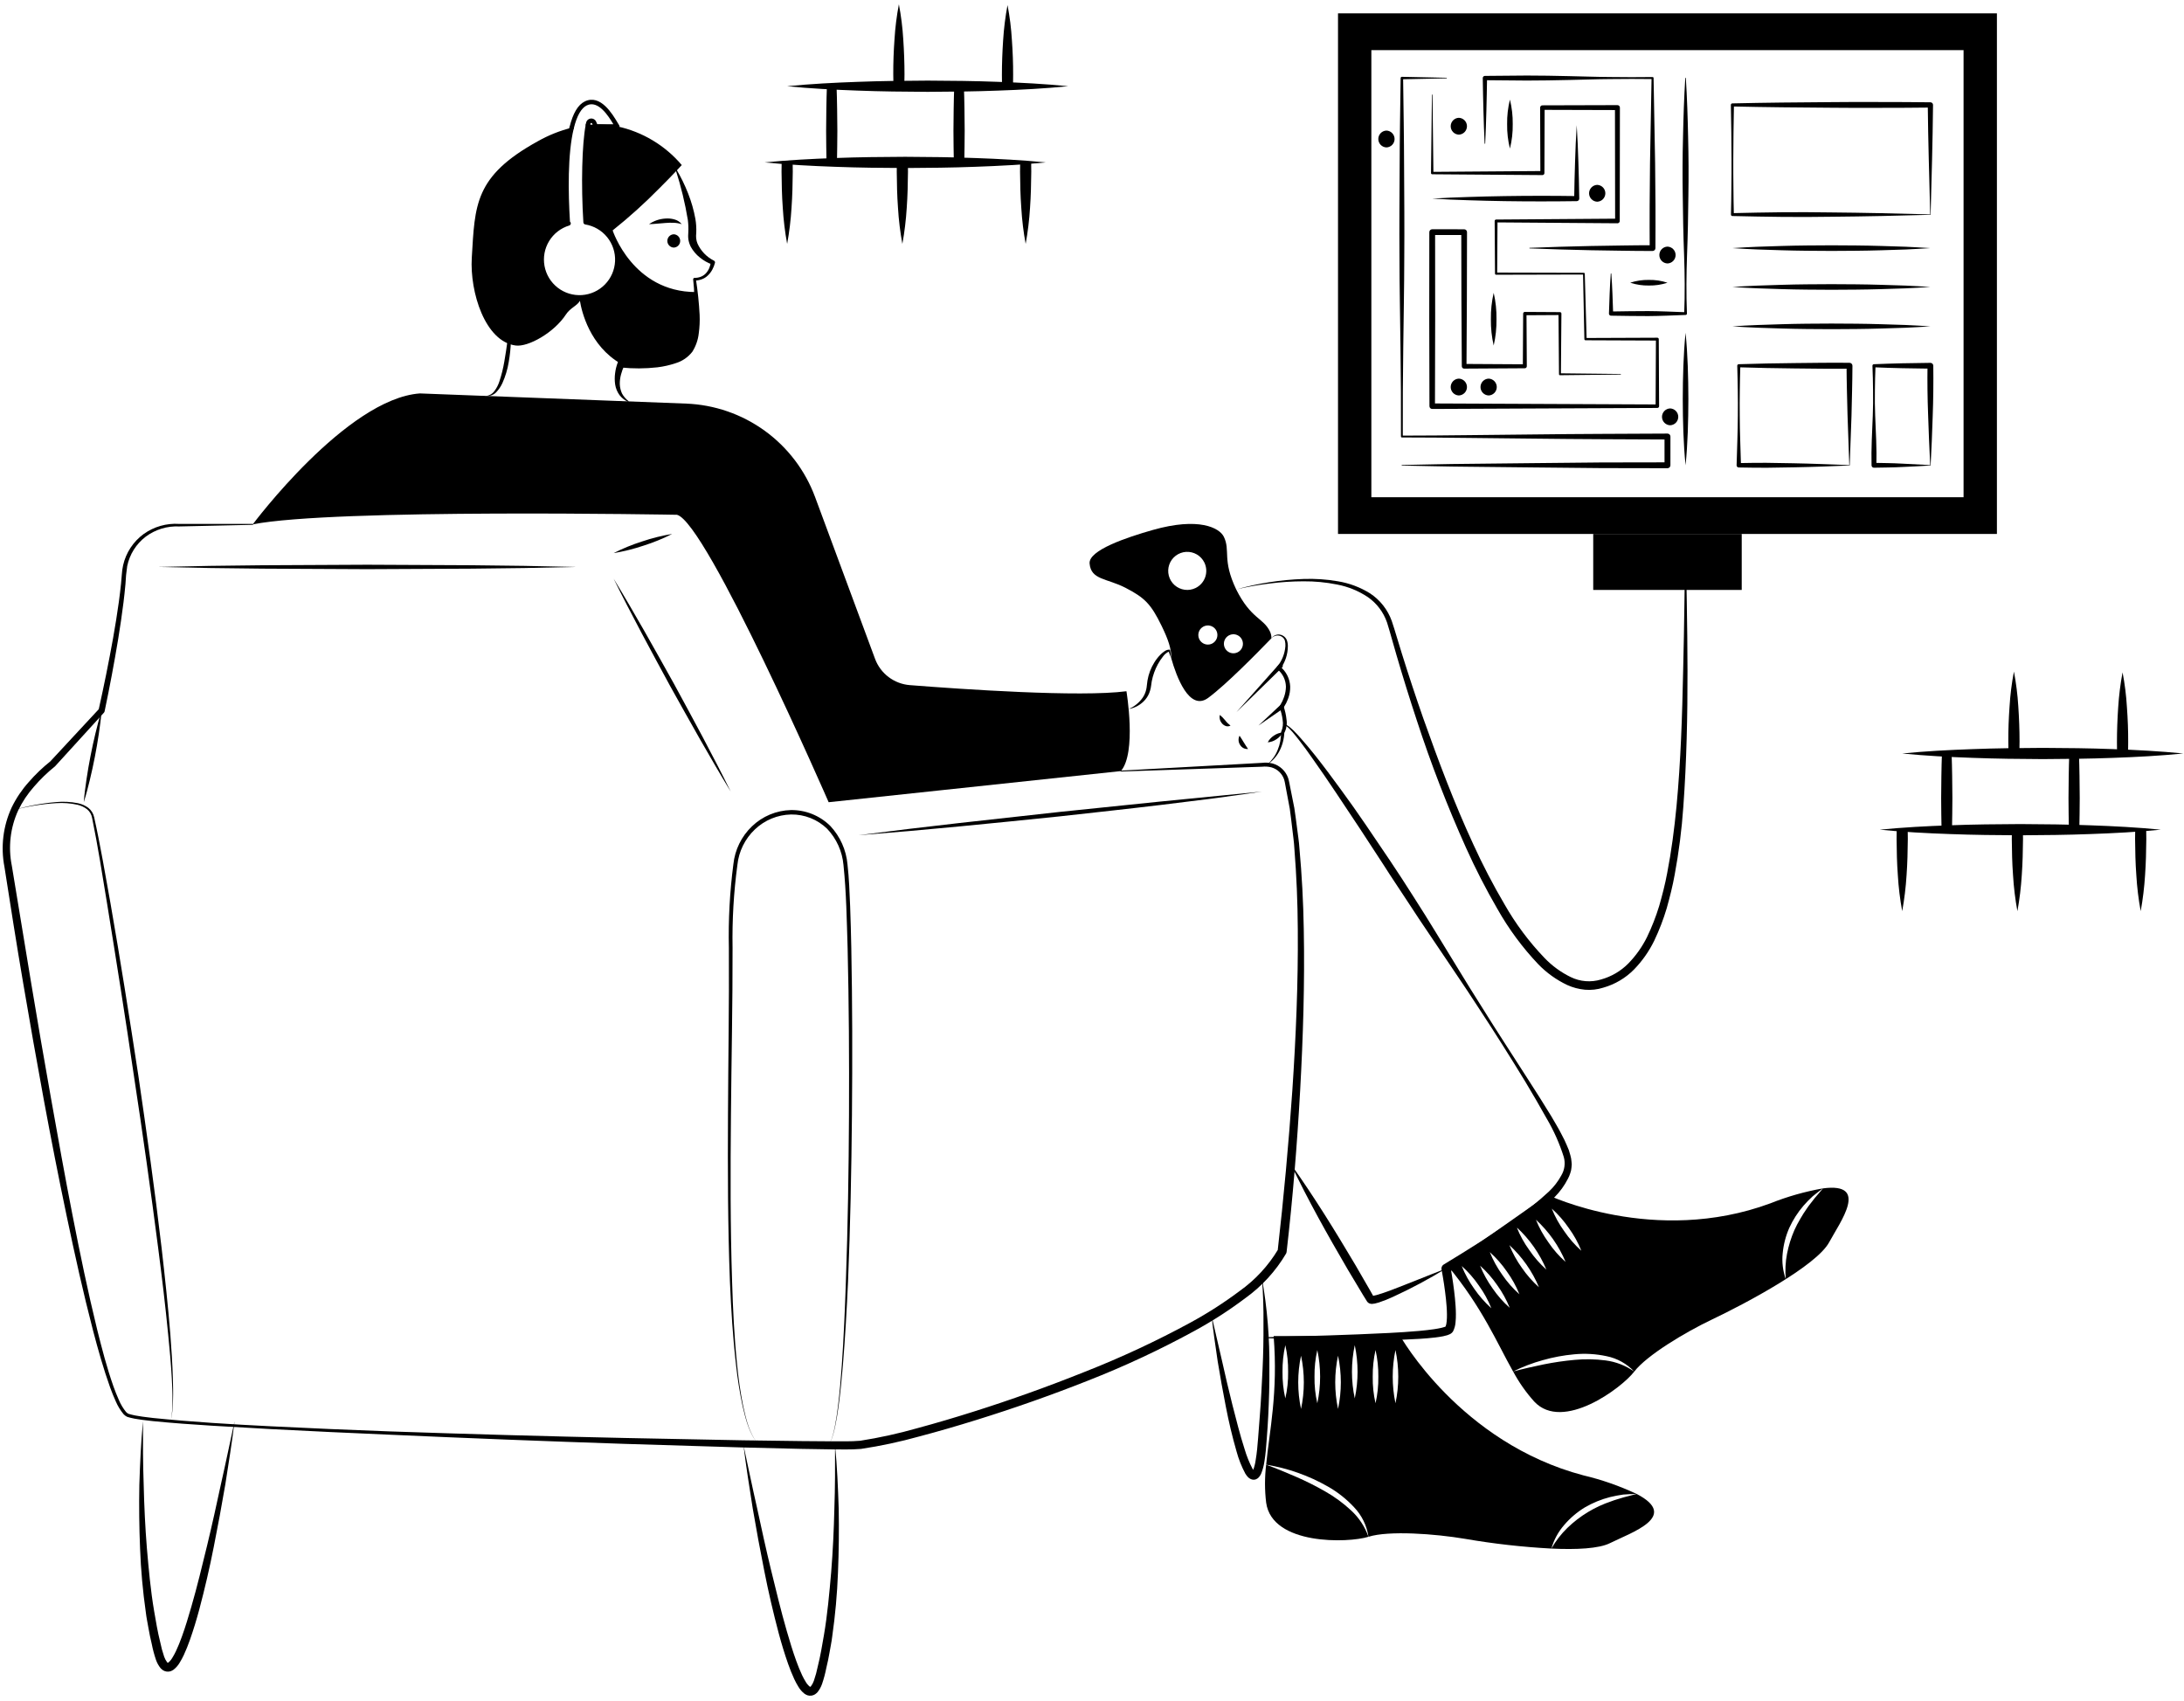 <svg width="389" height="303" viewBox="0 0 389 303" fill="none" xmlns="http://www.w3.org/2000/svg">
<path fill-rule="evenodd" clip-rule="evenodd" d="M226.211 112.496C225.001 109.996 222.831 110.266 220.182 104.976C217.642 99.636 219.191 98.096 217.981 95.596C217.191 93.996 213.512 92.066 205.341 94.386C200.682 95.706 193.872 97.996 194.072 100.356C194.311 103.296 197.111 102.966 200.461 104.686C203.851 106.446 204.981 107.526 206.892 111.456C208.122 113.986 208.631 115.536 208.642 117.326C209.501 120.356 211.801 126.786 215.191 124.296C218.372 121.946 223.762 116.466 226.461 113.676C226.463 113.27 226.378 112.867 226.211 112.496ZM212.952 104.726C212.349 105.02 211.672 105.129 211.008 105.039C210.343 104.948 209.72 104.663 209.217 104.219C208.715 103.774 208.355 103.191 208.184 102.542C208.013 101.894 208.038 101.209 208.256 100.575C208.474 99.94 208.875 99.385 209.409 98.978C209.943 98.572 210.585 98.333 211.254 98.291C211.924 98.25 212.59 98.407 213.17 98.745C213.75 99.082 214.217 99.584 214.512 100.186C214.905 100.995 214.962 101.927 214.669 102.778C214.377 103.629 213.759 104.33 212.952 104.726L212.952 104.726ZM215.892 114.626C215.589 114.775 215.249 114.831 214.915 114.786C214.581 114.741 214.268 114.599 214.015 114.376C213.762 114.153 213.581 113.86 213.495 113.535C213.409 113.209 213.421 112.865 213.531 112.546C213.64 112.228 213.842 111.949 214.11 111.745C214.378 111.541 214.701 111.421 215.037 111.401C215.374 111.38 215.709 111.46 216 111.63C216.29 111.8 216.524 112.053 216.671 112.356C216.865 112.761 216.891 113.226 216.745 113.651C216.6 114.075 216.293 114.425 215.892 114.626H215.892ZM220.421 116.186C220.119 116.331 219.781 116.383 219.45 116.337C219.118 116.29 218.808 116.146 218.558 115.922C218.309 115.699 218.131 115.407 218.047 115.083C217.963 114.759 217.977 114.417 218.087 114.101C218.197 113.785 218.398 113.508 218.665 113.306C218.932 113.104 219.253 112.986 219.587 112.966C219.921 112.946 220.254 113.026 220.543 113.195C220.832 113.364 221.065 113.615 221.211 113.916C221.31 114.117 221.368 114.335 221.381 114.558C221.395 114.781 221.364 115.005 221.291 115.216C221.217 115.427 221.102 115.622 220.953 115.788C220.804 115.955 220.623 116.09 220.421 116.186H220.421Z" fill="black"/>
<path d="M120.505 30.221C121.3 31.569 121.986 32.978 122.556 34.435C123.14 35.907 123.577 37.433 123.859 38.992C123.997 39.801 124.049 40.624 124.013 41.445L123.979 41.997C123.974 42.152 123.981 42.308 124.001 42.463C124.035 42.781 124.114 43.093 124.236 43.389C124.831 44.691 125.848 45.753 127.123 46.403L127.171 46.427C127.238 46.461 127.292 46.517 127.324 46.585C127.356 46.653 127.364 46.729 127.348 46.803C127.242 47.23 127.081 47.643 126.869 48.029C126.664 48.414 126.398 48.762 126.08 49.06C125.767 49.369 125.389 49.604 124.974 49.749C124.566 49.895 124.137 49.973 123.704 49.981L123.947 49.7C124.279 51.817 124.502 53.951 124.614 56.092C124.661 57.185 124.609 58.28 124.46 59.364C124.332 60.531 123.94 61.654 123.314 62.648C122.56 63.62 121.52 64.332 120.342 64.685C119.283 65.041 118.191 65.288 117.083 65.421C114.922 65.665 112.741 65.675 110.578 65.45L111.205 65.077C110.958 65.596 110.76 66.137 110.613 66.692C110.46 67.251 110.386 67.829 110.394 68.409C110.413 68.982 110.545 69.546 110.781 70.069C111.062 70.597 111.454 71.058 111.93 71.421L111.937 71.426C111.952 71.439 111.961 71.456 111.964 71.475C111.967 71.495 111.963 71.514 111.952 71.53C111.941 71.546 111.925 71.558 111.907 71.563C111.888 71.568 111.868 71.566 111.851 71.557C111.252 71.286 110.73 70.871 110.331 70.348C109.935 69.798 109.674 69.162 109.57 68.492C109.471 67.83 109.466 67.157 109.556 66.494C109.634 65.825 109.796 65.169 110.038 64.54C110.08 64.431 110.154 64.337 110.25 64.271C110.347 64.204 110.461 64.168 110.578 64.168H110.665C112.736 64.181 114.805 64.045 116.857 63.761C117.852 63.624 118.834 63.404 119.793 63.104C120.674 62.897 121.471 62.425 122.076 61.751C122.6 60.955 122.958 60.06 123.127 59.122C123.334 58.113 123.477 57.093 123.555 56.066C123.737 53.97 123.706 51.861 123.461 49.772C123.457 49.739 123.46 49.706 123.468 49.674C123.477 49.642 123.492 49.612 123.513 49.586C123.533 49.56 123.559 49.538 123.587 49.522C123.616 49.506 123.648 49.496 123.681 49.492L123.698 49.49L123.704 49.49C124.079 49.496 124.452 49.431 124.803 49.298C125.149 49.167 125.462 48.96 125.718 48.692C125.97 48.418 126.175 48.103 126.322 47.76C126.469 47.422 126.563 47.063 126.601 46.696L126.826 47.096C126.047 46.817 125.321 46.407 124.68 45.884C124.004 45.355 123.444 44.695 123.031 43.943C122.827 43.536 122.686 43.101 122.613 42.652C122.58 42.424 122.566 42.193 122.571 41.962L122.598 41.356C122.636 40.631 122.608 39.904 122.516 39.184C122.018 36.169 121.298 33.195 120.361 30.287C120.358 30.277 120.357 30.266 120.358 30.256C120.358 30.246 120.361 30.235 120.366 30.226C120.371 30.217 120.377 30.209 120.385 30.202C120.393 30.195 120.402 30.19 120.412 30.186C120.429 30.181 120.448 30.182 120.465 30.188C120.481 30.195 120.496 30.206 120.505 30.221Z" fill="black"/>
<path d="M122.141 62.816C119.011 65.376 110.621 64.806 110.621 64.806C105.031 61.596 103.601 55.476 103.291 53.576C102.801 54.466 101.561 54.836 100.811 55.996C98.681 59.266 94.081 61.826 91.851 61.536C86.411 60.836 83.661 52.046 84.031 45.896C84.601 36.506 84.461 31.396 95.831 25.136C97.712 24.076 99.727 23.273 101.821 22.746C100.751 27.066 100.761 33.766 101.141 39.786H101.271C99.688 40.264 98.336 41.308 97.474 42.718C96.611 44.129 96.297 45.808 96.593 47.435C96.888 49.062 97.772 50.523 99.076 51.54C100.379 52.557 102.011 53.059 103.661 52.95C105.311 52.841 106.863 52.129 108.022 50.95C109.18 49.77 109.864 48.205 109.943 46.553C110.022 44.902 109.491 43.279 108.45 41.994C107.41 40.709 105.933 39.852 104.301 39.586C103.871 32.896 104.061 25.626 104.721 22.246C105.141 22.206 105.561 22.186 105.971 22.176C107.302 22.14 108.634 22.25 109.941 22.506C114.425 23.474 118.464 25.896 121.431 29.396C121.431 29.396 119.811 31.186 117.451 33.526C114.827 36.194 112.046 38.702 109.121 41.036C109.121 41.036 112.681 52.016 123.951 52.016C124.221 55.256 124.351 61.016 122.141 62.816Z" fill="black"/>
<path d="M45.02 93.391C45.02 93.391 61.704 71.018 74.787 70.07L122.202 71.883C127.249 72.076 132.126 73.761 136.216 76.724C140.306 79.688 143.425 83.797 145.181 88.533L155.858 117.339C156.336 118.63 157.174 119.757 158.273 120.587C159.372 121.417 160.685 121.915 162.057 122.023C171.39 122.756 192.349 124.201 200.634 123.111C200.634 123.111 202.483 134.061 199.639 137.331L147.593 142.877C147.593 142.877 125.837 92.965 120.575 91.685C120.575 91.685 59.334 90.547 45.02 93.391Z" fill="black"/>
<path d="M45.02 93.47L31.926 93.761C29.78 93.654 27.664 94.302 25.944 95.59C24.255 96.879 23.087 98.735 22.658 100.817C22.496 101.88 22.392 102.952 22.346 104.027C22.246 105.12 22.132 106.21 21.996 107.297C21.726 109.471 21.403 111.635 21.053 113.794C20.339 118.111 19.531 122.41 18.631 126.69C18.612 126.781 18.569 126.865 18.506 126.934L18.499 126.942L9.822 136.463C9.803 136.484 9.782 136.503 9.761 136.521L9.754 136.526C8.418 137.601 7.183 138.796 6.065 140.097C4.936 141.364 3.989 142.781 3.25 144.309C1.831 147.401 1.431 150.865 2.108 154.199L5.526 174.931C6.674 181.841 7.862 188.743 9.089 195.638C10.316 202.533 11.547 209.427 12.891 216.298C14.235 223.169 15.646 230.029 17.311 236.824C18.16 240.215 19.037 243.606 20.196 246.892C20.495 247.708 20.798 248.525 21.159 249.309C21.482 250.088 21.915 250.817 22.445 251.473C22.568 251.604 22.711 251.713 22.869 251.798C23.049 251.863 23.266 251.906 23.462 251.962C23.877 252.068 24.297 252.149 24.722 252.205C25.572 252.362 26.449 252.433 27.311 252.551C34.267 253.263 41.267 253.677 48.261 254.027C55.257 254.375 62.256 254.677 69.258 254.931C83.261 255.414 97.267 255.806 111.275 256.108L132.287 256.521L142.791 256.662L148.04 256.702C149.775 256.692 151.57 256.751 153.21 256.603C156.635 256.067 160.023 255.322 163.356 254.373C166.725 253.466 170.075 252.47 173.405 251.417C180.067 249.311 186.643 246.958 193.132 244.357C199.623 241.81 205.95 238.863 212.076 235.533C215.119 233.876 218.038 232.001 220.81 229.923C223.574 227.955 225.901 225.439 227.646 222.53L227.568 222.792C228.65 213.291 229.522 203.758 230.184 194.193C230.823 184.639 231.231 175.066 231.155 165.496C231.13 160.711 230.927 155.935 230.548 151.167C230.492 149.971 230.299 148.793 230.172 147.606C230.022 146.422 229.908 145.231 229.729 144.053L229.07 140.54C228.95 139.972 228.873 139.328 228.719 138.823C228.545 138.309 228.25 137.845 227.859 137.471C227.467 137.096 226.991 136.822 226.47 136.671C225.925 136.532 225.359 136.493 224.799 136.554L221.205 136.676L214.018 136.921L199.642 137.41C199.621 137.411 199.601 137.403 199.586 137.389C199.571 137.375 199.562 137.355 199.561 137.335C199.56 137.314 199.567 137.294 199.581 137.278C199.595 137.263 199.614 137.253 199.635 137.252L213.997 136.461L221.178 136.065L224.769 135.867C225.403 135.788 226.046 135.825 226.666 135.978C227.304 136.155 227.889 136.484 228.372 136.937C228.855 137.39 229.221 137.952 229.439 138.577C229.64 139.218 229.698 139.773 229.834 140.375L230.54 143.923C230.735 145.111 230.863 146.308 231.028 147.5C231.169 148.695 231.377 149.884 231.447 151.085C231.883 155.874 232.14 160.673 232.219 165.48C232.404 175.088 232.102 184.693 231.57 194.279C231.032 203.867 230.264 213.433 229.159 222.985L229.156 223.003C229.146 223.088 229.12 223.171 229.08 223.247C227.234 226.379 224.755 229.091 221.8 231.209C218.968 233.341 215.987 235.265 212.877 236.967C206.698 240.349 200.31 243.335 193.752 245.906C187.214 248.492 180.588 250.827 173.873 252.909C170.518 253.952 167.145 254.937 163.744 255.833C160.333 256.788 156.866 257.529 153.363 258.054C151.513 258.209 149.796 258.131 148.03 258.135L142.77 258.051L132.259 257.797L111.246 257.157C97.239 256.691 83.235 256.144 69.234 255.517C62.233 255.222 55.234 254.891 48.235 254.525C41.239 254.111 34.239 253.802 27.251 253.108C26.377 252.993 25.505 252.928 24.63 252.773C24.186 252.716 23.746 252.634 23.311 252.525C23.088 252.462 22.869 252.421 22.641 252.338C22.408 252.224 22.197 252.069 22.019 251.881C21.438 251.181 20.963 250.399 20.609 249.561C20.232 248.755 19.921 247.929 19.613 247.103C18.426 243.784 17.475 240.403 16.581 237.01C14.815 230.217 13.301 223.368 11.862 216.506C8.977 202.783 6.494 188.983 4.141 175.165C2.958 168.256 1.877 161.331 0.794 154.406C0.097 150.811 0.553 147.088 2.098 143.768C2.894 142.141 3.912 140.632 5.123 139.284C6.297 137.933 7.593 136.691 8.995 135.577L8.927 135.64L17.693 126.201L17.561 126.453C18.511 122.205 19.372 117.934 20.145 113.64C20.522 111.494 20.872 109.345 21.169 107.19C21.318 106.112 21.445 105.033 21.558 103.954L21.697 102.334C21.731 101.77 21.81 101.209 21.931 100.657C22.441 98.428 23.739 96.458 25.587 95.11C27.426 93.793 29.665 93.157 31.921 93.309L45.019 93.312C45.039 93.312 45.06 93.32 45.075 93.335C45.09 93.35 45.098 93.37 45.098 93.39C45.099 93.411 45.09 93.431 45.076 93.447C45.061 93.462 45.041 93.47 45.02 93.47L45.02 93.47Z" fill="black"/>
<path d="M28.145 100.975L37.459 100.783L46.773 100.673L65.401 100.581L84.029 100.671L93.344 100.782L102.658 100.975L93.344 101.169L84.029 101.279L65.401 101.37L46.773 101.278L37.459 101.167L28.145 100.975Z" fill="black"/>
<path d="M152.902 148.755L161.869 147.632L170.844 146.585L188.803 144.598L206.777 142.748L224.761 140.981C221.782 141.431 218.796 141.832 215.812 142.24L206.844 143.352C200.863 144.074 194.873 144.713 188.887 145.383C182.894 145.987 176.904 146.625 170.907 147.187L161.909 148.014L152.902 148.755Z" fill="black"/>
<path d="M109.294 103.061C111.175 106.142 112.98 109.266 114.773 112.395C116.568 115.524 118.301 118.687 120.068 121.831C121.779 125.006 123.52 128.164 125.202 131.354C126.885 134.545 128.556 137.742 130.15 140.981C128.268 137.9 126.464 134.777 124.67 131.647C122.877 128.518 121.141 125.356 119.376 122.211C117.667 119.035 115.924 115.878 114.243 112.687C112.56 109.496 110.889 106.299 109.294 103.061Z" fill="black"/>
<path d="M109.294 98.51C110.932 97.68 112.635 96.984 114.385 96.429C116.125 95.84 117.91 95.395 119.722 95.098C118.085 95.93 116.382 96.626 114.631 97.179C112.891 97.766 111.106 98.212 109.294 98.51V98.51Z" fill="black"/>
<path d="M18.096 126.571C17.992 127.961 17.802 129.335 17.599 130.705C17.406 132.078 17.151 133.439 16.896 134.8C16.623 136.157 16.348 137.513 16.013 138.859C15.686 140.205 15.347 141.549 14.921 142.877C15.024 141.487 15.214 140.113 15.416 138.742C15.611 137.37 15.865 136.009 16.121 134.649C16.395 133.292 16.67 131.935 17.006 130.59C17.332 129.243 17.672 127.899 18.096 126.571Z" fill="black"/>
<path d="M2.386 144.287C4.871 143.554 7.424 143.072 10.005 142.851C11.307 142.73 12.619 142.8 13.901 143.059C14.558 143.195 15.178 143.471 15.719 143.868C16.262 144.293 16.637 144.898 16.775 145.575C17.903 150.648 18.751 155.737 19.67 160.831C21.45 171.02 23.062 181.236 24.627 191.46C26.124 201.694 27.578 211.935 28.777 222.211C29.368 227.349 29.92 232.493 30.34 237.65C30.537 240.23 30.703 242.813 30.789 245.399C30.818 246.692 30.866 247.986 30.816 249.28C30.804 249.927 30.785 250.574 30.71 251.217C30.661 251.863 30.556 252.502 30.395 253.129C30.54 252.499 30.629 251.858 30.662 251.213C30.72 250.57 30.723 249.924 30.719 249.278C30.737 247.988 30.657 246.696 30.596 245.407C30.446 242.828 30.216 240.255 29.955 237.685C29.456 232.542 28.838 227.41 28.174 222.285C26.851 212.033 25.409 201.798 23.847 191.577C22.348 181.347 20.725 171.137 19.073 160.931C18.23 155.837 17.44 150.71 16.404 145.672C16.302 145.067 15.984 144.519 15.508 144.13C15.012 143.749 14.44 143.479 13.831 143.338C12.58 143.055 11.295 142.956 10.016 143.043C7.437 143.2 4.881 143.617 2.386 144.287V144.287Z" fill="black"/>
<path d="M147.207 257.413C147.535 257.395 147.724 257.08 147.871 256.826C148.013 256.552 148.131 256.265 148.222 255.97C148.408 255.38 148.561 254.779 148.679 254.172C148.924 252.959 149.1 251.733 149.254 250.505C149.557 248.048 149.764 245.58 149.941 243.111C150.287 238.171 150.498 233.222 150.661 228.273C151.012 218.375 151.17 208.47 151.22 198.565C151.263 188.66 151.209 178.754 150.972 168.854C150.819 163.914 150.744 158.935 150.235 154.053C150.019 151.646 149 149.382 147.342 147.624C146.489 146.793 145.481 146.139 144.375 145.699C143.268 145.26 142.086 145.043 140.895 145.061C138.489 145.115 136.19 146.066 134.449 147.728C132.695 149.394 131.593 151.631 131.341 154.037C130.681 158.93 130.394 163.866 130.48 168.803C130.501 178.719 130.278 188.622 130.191 198.528C130.096 208.433 130.07 218.34 130.395 228.237C130.546 233.185 130.781 238.134 131.287 243.058C131.522 245.522 131.88 247.972 132.36 250.4C132.899 252.784 133.441 255.316 135.076 257.219C133.415 255.336 132.836 252.802 132.265 250.421C131.753 247.995 131.362 245.544 131.095 243.079C130.524 238.154 130.224 233.202 130.009 228.251C129.628 218.345 129.618 208.432 129.666 198.524C129.708 188.616 129.887 178.707 129.822 168.808C129.712 163.835 129.981 158.861 130.624 153.928C130.892 151.358 132.062 148.966 133.928 147.178C135.801 145.373 138.283 144.336 140.884 144.273C142.177 144.258 143.46 144.499 144.66 144.982C145.859 145.465 146.952 146.181 147.874 147.087C149.642 148.968 150.726 151.389 150.951 153.961C151.236 156.455 151.315 158.926 151.421 161.406C151.513 163.884 151.577 166.362 151.628 168.839C151.821 178.75 151.831 188.66 151.744 198.569C151.647 208.477 151.455 218.386 151.045 228.288C150.817 233.238 150.542 238.187 150.132 243.126C149.923 245.595 149.684 248.062 149.349 250.518C149.179 251.745 148.987 252.97 148.726 254.182C148.6 254.789 148.439 255.389 148.245 255.977C148.149 256.272 148.027 256.558 147.881 256.832C147.731 257.085 147.536 257.399 147.207 257.413Z" fill="black"/>
<path d="M132.426 257.413C133.232 261.108 133.985 264.809 134.825 268.492C135.616 272.184 136.431 275.87 137.314 279.537C138.213 283.199 139.084 286.867 140.132 290.475C140.655 292.277 141.191 294.075 141.826 295.822C142.142 296.695 142.485 297.554 142.873 298.372C143.061 298.771 143.272 299.158 143.505 299.532C143.686 299.853 143.925 300.139 144.208 300.375C144.257 300.407 144.292 300.418 144.317 300.438C144.323 300.424 144.333 300.451 144.315 300.436C144.286 300.462 144.341 300.421 144.432 300.343C144.659 300.044 144.837 299.711 144.961 299.357C145.257 298.496 145.495 297.617 145.674 296.725C146.132 294.919 146.433 293.068 146.752 291.224C147.384 287.529 147.714 283.779 148.042 280.031C148.346 276.279 148.522 272.512 148.611 268.741C148.748 264.969 148.75 261.194 148.731 257.413C149.108 261.177 149.26 264.959 149.386 268.743C149.454 272.528 149.41 276.315 149.255 280.105C149.112 283.903 148.77 287.69 148.231 291.452C148.126 292.398 147.915 293.331 147.759 294.271C147.608 295.213 147.396 296.145 147.177 297.077C146.99 298.038 146.737 298.986 146.421 299.913C146.234 300.453 145.955 300.955 145.596 301.399C145.464 301.535 145.319 301.658 145.164 301.766C144.965 301.891 144.742 301.971 144.509 302C144.277 302.029 144.04 302.007 143.817 301.935C143.636 301.867 143.463 301.778 143.303 301.669C142.847 301.314 142.465 300.873 142.178 300.371C141.914 299.942 141.675 299.498 141.463 299.041C141.047 298.149 140.696 297.249 140.375 296.344C139.737 294.534 139.186 292.711 138.694 290.875C137.723 287.201 136.861 283.512 136.132 279.797C135.391 276.085 134.703 272.365 134.069 268.637C133.484 264.9 132.881 261.168 132.426 257.413Z" fill="black"/>
<path d="M41.779 253.129C41.324 256.884 40.721 260.616 40.136 264.353C39.5 268.081 38.812 271.8 38.072 275.512C37.343 279.228 36.482 282.917 35.511 286.59C35.019 288.426 34.468 290.25 33.83 292.06C33.509 292.965 33.158 293.865 32.742 294.757C32.53 295.213 32.291 295.658 32.027 296.087C31.74 296.589 31.358 297.03 30.902 297.385C30.742 297.494 30.569 297.583 30.387 297.651C30.164 297.723 29.928 297.745 29.696 297.715C29.463 297.686 29.24 297.606 29.041 297.481C28.886 297.373 28.741 297.251 28.609 297.115C28.25 296.671 27.971 296.168 27.783 295.629C27.468 294.702 27.215 293.754 27.028 292.793C26.809 291.861 26.597 290.928 26.446 289.987C26.29 289.047 26.079 288.113 25.974 287.167C25.435 283.406 25.093 279.618 24.95 275.821C24.792 272.032 24.748 268.244 24.819 264.458C24.945 260.675 25.097 256.893 25.473 253.129C25.455 256.91 25.457 260.685 25.594 264.457C25.683 268.227 25.859 271.994 26.163 275.747C26.491 279.495 26.821 283.244 27.453 286.94C27.771 288.783 28.073 290.635 28.531 292.441C28.71 293.333 28.948 294.212 29.243 295.072C29.368 295.427 29.546 295.759 29.773 296.059C29.864 296.137 29.919 296.178 29.89 296.151C29.872 296.167 29.881 296.14 29.888 296.153C29.913 296.134 29.948 296.123 29.997 296.091C30.28 295.854 30.518 295.569 30.7 295.248C30.933 294.874 31.144 294.486 31.332 294.088C31.72 293.27 32.063 292.41 32.379 291.537C33.014 289.791 33.55 287.993 34.073 286.19C35.121 282.582 35.992 278.915 36.891 275.252C37.774 271.585 38.588 267.899 39.38 264.208C40.219 260.524 40.973 256.823 41.779 253.129Z" fill="black"/>
<path d="M215.795 234.321L217.639 242.284C218.235 244.939 218.845 247.59 219.511 250.223C220.197 252.849 220.835 255.491 221.666 258.046C222.027 259.291 222.514 260.496 223.119 261.644C223.185 261.748 223.259 261.847 223.34 261.94C223.405 262.021 223.468 262.032 223.373 262C223.299 261.983 223.221 261.988 223.15 262.014C223.098 262.024 223.066 262.067 223.076 262.05C223.125 261.983 223.166 261.911 223.2 261.835C223.416 261.263 223.567 260.669 223.65 260.063C223.875 258.773 223.984 257.432 224.091 256.075C224.207 254.723 224.31 253.37 224.401 252.016C224.625 249.311 224.726 246.6 224.879 243.889C225.006 241.177 225.06 238.463 225.041 235.747C225.066 233.029 224.986 230.312 224.761 227.595C225.717 232.98 226.163 238.443 226.094 243.912C226.12 246.646 226.025 249.379 225.894 252.108C225.836 253.473 225.729 254.835 225.63 256.198C225.533 257.555 225.439 258.934 225.206 260.329C225.097 261.073 224.898 261.8 224.614 262.496C224.508 262.731 224.365 262.947 224.191 263.137C224.054 263.279 223.889 263.391 223.707 263.465C223.476 263.554 223.222 263.567 222.983 263.501C222.676 263.408 222.403 263.228 222.196 262.982C222.054 262.818 221.925 262.643 221.81 262.459C221.138 261.199 220.611 259.866 220.24 258.487C219.475 255.834 218.848 253.173 218.331 250.489C217.805 247.807 217.323 245.121 216.883 242.43C216.494 239.73 216.078 237.036 215.795 234.321Z" fill="black"/>
<path d="M115.599 39.924C116.461 39.331 117.469 38.985 118.514 38.922C119.046 38.879 119.58 38.929 120.094 39.071C120.62 39.203 121.088 39.502 121.429 39.924C120.962 39.779 120.478 39.696 119.989 39.678C119.515 39.658 119.04 39.669 118.567 39.709C117.607 39.762 116.645 39.905 115.599 39.924Z" fill="black"/>
<path d="M120.007 44.095C120.314 44.084 120.605 43.955 120.818 43.734C121.032 43.513 121.151 43.217 121.151 42.91C121.151 42.603 121.032 42.307 120.818 42.086C120.605 41.865 120.314 41.736 120.007 41.725C119.7 41.736 119.409 41.865 119.195 42.086C118.982 42.307 118.862 42.603 118.862 42.91C118.862 43.217 118.982 43.513 119.195 43.734C119.409 43.955 119.7 44.084 120.007 44.095V44.095Z" fill="black"/>
<path d="M90.893 56.851C91.025 58.122 91.062 59.402 91.005 60.679C90.962 61.96 90.83 63.236 90.609 64.499C90.399 65.779 90.024 67.027 89.493 68.211C89.219 68.816 88.847 69.37 88.391 69.853C88.162 70.095 87.88 70.281 87.568 70.397C87.255 70.513 86.921 70.555 86.589 70.522C86.893 70.484 87.185 70.381 87.446 70.222C87.707 70.062 87.931 69.848 88.103 69.594C88.465 69.103 88.746 68.556 88.933 67.975C89.329 66.796 89.629 65.586 89.832 64.359C90.062 63.127 90.222 61.878 90.402 60.627L90.893 56.851Z" fill="black"/>
<path d="M226.461 113.676C226.669 113.371 226.98 113.151 227.337 113.057C227.694 112.962 228.073 112.999 228.404 113.161C228.756 113.33 229.035 113.618 229.192 113.975C229.322 114.327 229.387 114.699 229.385 115.074C229.383 116.546 228.904 117.978 228.019 119.154L227.946 118.669C228.503 119.096 228.956 119.644 229.273 120.27C229.59 120.893 229.77 121.576 229.801 122.274C229.814 122.963 229.705 123.65 229.477 124.301C229.369 124.623 229.213 124.923 229.082 125.234L228.584 126.103L228.617 125.776C228.883 126.543 229.06 127.338 229.143 128.145C229.278 128.993 229.126 129.862 228.71 130.613L228.756 130.446C228.736 131.016 228.652 131.582 228.508 132.134C228.369 132.679 228.17 133.207 227.914 133.708C227.406 134.702 226.651 135.549 225.721 136.166C226.126 135.804 226.491 135.399 226.809 134.959C227.124 134.525 227.381 134.052 227.575 133.552C227.984 132.575 228.185 131.524 228.166 130.466C228.164 130.416 228.176 130.365 228.199 130.321L228.211 130.299C228.493 129.643 228.578 128.92 228.456 128.217C228.363 127.472 228.184 126.74 227.924 126.036C227.906 125.986 227.899 125.932 227.903 125.879C227.907 125.826 227.922 125.774 227.948 125.727L227.957 125.709L228.401 124.898C228.511 124.614 228.649 124.338 228.738 124.05C228.928 123.484 229.031 122.892 229.042 122.295C229.027 121.705 228.887 121.125 228.631 120.593C228.376 120.064 228.009 119.596 227.555 119.223L227.536 119.208C227.467 119.152 227.422 119.072 227.412 118.984C227.402 118.896 227.428 118.807 227.483 118.738C228.337 117.696 228.849 116.415 228.947 115.071C228.965 114.746 228.935 114.42 228.858 114.103C228.761 113.801 228.558 113.545 228.287 113.38C227.996 113.21 227.654 113.146 227.321 113.2C226.988 113.254 226.683 113.422 226.461 113.676V113.676Z" fill="black"/>
<path d="M201.031 126.286C202.037 125.854 202.903 125.15 203.532 124.254C203.823 123.822 204.033 123.341 204.15 122.833C204.211 122.581 204.252 122.325 204.271 122.066C204.309 121.798 204.329 121.489 204.38 121.206C204.574 120.053 204.993 118.95 205.614 117.96C205.921 117.465 206.283 117.005 206.693 116.591C206.899 116.378 207.127 116.188 207.373 116.024C207.627 115.824 207.938 115.709 208.261 115.696L208.274 115.696C208.309 115.697 208.342 115.71 208.369 115.733C208.395 115.756 208.412 115.787 208.418 115.822C208.494 116.32 208.584 116.817 208.641 117.326C208.445 116.856 208.281 116.373 208.105 115.891L208.261 116.016C207.795 116.22 207.396 116.55 207.109 116.969C206.776 117.392 206.479 117.843 206.222 118.316C205.711 119.263 205.347 120.283 205.143 121.339C205.09 121.606 205.07 121.857 205.026 122.143C204.989 122.441 204.926 122.736 204.836 123.023C204.67 123.603 204.383 124.141 203.993 124.601C203.233 125.492 202.185 126.088 201.031 126.286V126.286Z" fill="black"/>
<path d="M217.271 127.33C217.63 127.626 217.957 127.96 218.247 128.324C218.509 128.668 218.819 128.971 219.167 129.226C219.043 129.299 218.904 129.345 218.76 129.36C218.616 129.374 218.47 129.357 218.334 129.31C218.065 129.216 217.827 129.051 217.644 128.834C217.468 128.63 217.342 128.388 217.277 128.127C217.212 127.865 217.21 127.592 217.271 127.33V127.33Z" fill="black"/>
<path d="M220.78 131.027C221.113 131.498 221.308 131.872 221.536 132.229C221.748 132.6 221.978 132.903 222.296 133.397C222.009 133.424 221.721 133.367 221.466 133.232C221.211 133.097 221.001 132.891 220.861 132.639C220.707 132.401 220.619 132.127 220.605 131.844C220.59 131.561 220.651 131.279 220.78 131.027V131.027Z" fill="black"/>
<path d="M220.211 126.856L227.793 118.336C227.863 118.258 227.961 118.211 228.065 118.205C228.17 118.199 228.272 118.235 228.351 118.304C228.429 118.374 228.476 118.471 228.482 118.576C228.489 118.68 228.453 118.783 228.384 118.861L228.365 118.881L220.211 126.856Z" fill="black"/>
<path d="M224.145 129.226L228.021 125.6C228.097 125.528 228.2 125.49 228.305 125.493C228.41 125.497 228.509 125.542 228.581 125.619C228.652 125.695 228.691 125.797 228.687 125.902C228.684 126.007 228.639 126.107 228.562 126.179C228.548 126.192 228.532 126.204 228.516 126.216L224.145 129.226Z" fill="black"/>
<path d="M225.804 132.212C226.061 131.719 226.443 131.303 226.913 131.005C227.37 130.688 227.903 130.499 228.458 130.458C228.203 130.952 227.819 131.369 227.348 131.664C226.891 131.98 226.358 132.169 225.804 132.212Z" fill="black"/>
<path d="M228.738 129.219C228.784 129.036 228.951 129.06 229.044 129.074L229.282 129.186C229.428 129.273 229.55 129.378 229.687 129.473C229.94 129.68 230.173 129.903 230.414 130.122C230.863 130.584 231.313 131.049 231.73 131.537C232.592 132.494 233.396 133.495 234.206 134.492C235.802 136.503 237.329 138.565 238.838 140.639C241.885 144.766 244.71 149.044 247.586 153.284C249.018 155.408 250.403 157.564 251.778 159.725C253.162 161.88 254.521 164.052 255.854 166.24C258.548 170.594 261.156 175.004 263.913 179.319C266.611 183.672 269.43 187.946 272.186 192.266C273.58 194.416 274.948 196.586 276.288 198.777C276.927 199.896 277.615 200.98 278.192 202.149C278.507 202.722 278.791 203.311 279.043 203.914C279.171 204.219 279.311 204.517 279.428 204.829L279.717 205.806C279.814 206.143 279.876 206.489 279.901 206.838C279.928 207.014 279.944 207.192 279.95 207.37L279.905 207.92C279.88 208.285 279.802 208.645 279.672 208.987C279.566 209.322 279.428 209.647 279.259 209.956C278.645 211.16 277.846 212.26 276.891 213.216C275.018 215.019 273.013 216.68 270.893 218.185C266.726 221.227 262.419 224.021 257.977 226.63L258.368 225.768C258.698 227.592 258.964 229.401 259.149 231.246C259.233 232.17 259.312 233.094 259.314 234.045C259.322 234.531 259.301 235.017 259.251 235.501C259.213 236.071 259.059 236.628 258.798 237.137C258.655 237.351 258.455 237.521 258.221 237.629C258.083 237.697 257.941 237.754 257.795 237.8C257.551 237.877 257.302 237.94 257.051 237.989C256.571 238.086 256.106 238.151 255.641 238.209C254.714 238.32 253.796 238.392 252.879 238.45C251.045 238.566 249.219 238.628 247.393 238.672C243.742 238.771 240.094 238.715 236.449 238.671C232.803 238.627 229.16 238.47 225.518 238.325C225.508 238.325 225.498 238.322 225.488 238.318C225.479 238.314 225.47 238.307 225.463 238.3C225.456 238.292 225.451 238.283 225.447 238.273C225.444 238.264 225.442 238.253 225.442 238.243C225.444 238.223 225.452 238.204 225.467 238.19C225.481 238.176 225.5 238.168 225.52 238.167L236.442 237.849C240.081 237.748 243.717 237.576 247.346 237.409C249.159 237.315 250.971 237.204 252.769 237.04C253.668 236.958 254.564 236.862 255.442 236.732C255.879 236.666 256.315 236.592 256.725 236.497C256.919 236.454 257.111 236.4 257.3 236.335C257.37 236.311 257.439 236.282 257.505 236.247C257.573 236.227 257.546 236.185 257.46 236.325C257.579 236.006 257.652 235.671 257.675 235.331C257.715 234.909 257.731 234.484 257.721 234.06C257.715 233.189 257.634 232.296 257.548 231.407C257.359 229.63 257.085 227.834 256.756 226.076C256.725 225.912 256.745 225.742 256.813 225.589C256.881 225.435 256.994 225.307 257.137 225.219L257.146 225.214C261.496 222.574 265.836 219.863 269.991 216.938C272.071 215.509 274.042 213.93 275.888 212.211C276.771 211.379 277.515 210.412 278.093 209.346C278.383 208.86 278.571 208.321 278.647 207.76C278.724 207.2 278.686 206.63 278.538 206.084C277.787 203.692 276.767 201.393 275.495 199.232C274.259 197.001 272.96 194.798 271.648 192.601C268.986 188.231 266.249 183.905 263.437 179.624C260.661 175.323 257.734 171.117 254.896 166.854C253.455 164.738 252.037 162.607 250.643 160.462C249.247 158.317 247.801 156.207 246.435 154.043L242.239 147.618L237.991 141.23C236.58 139.097 235.122 136.998 233.65 134.911C232.91 133.871 232.174 132.824 231.385 131.824C231.004 131.311 230.587 130.834 230.181 130.343C229.967 130.112 229.755 129.873 229.531 129.655C229.413 129.557 229.299 129.442 229.178 129.356L228.99 129.244L228.896 129.232C228.895 129.243 228.892 129.253 228.887 129.262C228.882 129.271 228.876 129.279 228.868 129.286C228.86 129.293 228.851 129.298 228.841 129.301C228.831 129.304 228.821 129.305 228.81 129.304C228.8 129.304 228.79 129.301 228.781 129.296C228.771 129.291 228.763 129.285 228.757 129.277C228.75 129.269 228.745 129.26 228.742 129.25C228.738 129.24 228.737 129.229 228.738 129.219L228.738 129.219Z" fill="black"/>
<path d="M229.917 207.328C234.056 213.134 237.781 219.18 241.405 225.286L244.071 229.897L244.703 231.02C244.656 230.938 244.584 230.873 244.497 230.835C244.394 230.801 244.45 230.811 244.416 230.801C244.381 230.794 244.362 230.804 244.408 230.798C244.481 230.798 244.553 230.791 244.624 230.777C244.818 230.745 245.01 230.701 245.199 230.647C246.004 230.423 246.837 230.122 247.66 229.824C250.951 228.57 254.243 227.216 257.562 225.922C254.522 227.793 251.372 229.478 248.127 230.965C247.302 231.351 246.454 231.689 245.589 231.976C245.354 232.053 245.115 232.117 244.873 232.167C244.727 232.2 244.578 232.219 244.428 232.224C244.315 232.233 244.201 232.223 244.091 232.197C244.007 232.186 243.927 232.159 243.853 232.12C243.721 232.048 243.606 231.951 243.514 231.833L242.788 230.667L240.049 226.096C236.467 219.961 232.985 213.764 229.917 207.328Z" fill="black"/>
<path d="M240.621 268.986C242.035 270.278 243.106 271.899 243.741 273.706C240.121 274.836 226.581 275.236 225.521 267.636C225.246 265.388 225.246 263.114 225.521 260.866C227.351 261.536 229.131 262.276 230.901 263.046C232.657 263.812 234.369 264.673 236.031 265.626C237.686 266.564 239.227 267.692 240.621 268.986V268.986Z" fill="black"/>
<path d="M291.512 266.076H291.501C290.731 266.306 289.972 266.456 289.211 266.676C288.472 266.926 287.711 267.096 286.992 267.386C284.063 268.361 281.391 269.981 279.171 272.126C278.054 273.213 277.094 274.452 276.322 275.806C280.772 276.016 284.782 275.826 286.762 274.836C290.542 272.946 299.251 270.096 291.512 266.076ZM282.292 268.466C283.69 267.653 285.194 267.037 286.762 266.636C287.54 266.447 288.328 266.297 289.122 266.186C289.921 266.136 290.702 266.086 291.501 266.076C288.465 264.646 285.288 263.537 282.021 262.766C260.032 256.956 249.401 237.956 249.401 237.956H226.852C227.662 248.016 226.091 254.956 225.521 260.866C227.452 261.174 229.35 261.66 231.191 262.316C233.042 262.97 234.829 263.79 236.532 264.766C238.261 265.748 239.829 266.989 241.182 268.446C242.561 269.891 243.456 271.729 243.742 273.706C247.361 272.566 255.591 273.166 260.972 274.076C266.05 274.951 271.176 275.528 276.322 275.806C276.764 274.256 277.542 272.822 278.602 271.606C279.656 270.369 280.902 269.309 282.292 268.466V268.466ZM228.932 249.056C228.578 247.502 228.41 245.91 228.432 244.316C228.415 242.722 228.583 241.132 228.932 239.576C229.286 241.131 229.453 242.722 229.432 244.316C229.458 245.911 229.29 247.502 228.932 249.056V249.056ZM231.731 250.936C231.065 247.811 231.065 244.581 231.731 241.456C232.398 244.581 232.398 247.811 231.731 250.936V250.936ZM234.631 249.926C234.273 248.372 234.105 246.781 234.131 245.186C234.11 243.592 234.277 242.001 234.631 240.446C235.298 243.571 235.298 246.801 234.631 249.926ZM238.322 250.936C237.655 247.811 237.655 244.581 238.322 241.456C238.988 244.581 238.988 247.811 238.322 250.936V250.936ZM241.301 249.056C240.635 245.931 240.635 242.701 241.301 239.576C241.968 242.701 241.968 245.931 241.301 249.056V249.056ZM245.001 249.926C244.643 248.372 244.475 246.781 244.501 245.186C244.485 243.592 244.652 242.001 245.001 240.446C245.351 242.001 245.518 243.592 245.501 245.186C245.523 246.78 245.355 248.371 245.001 249.926V249.926ZM248.551 249.926C247.898 246.8 247.898 243.572 248.551 240.446C249.218 243.571 249.218 246.801 248.551 249.926Z" fill="black"/>
<path d="M285.981 242.296C284.157 242.058 282.312 242.024 280.481 242.196C278.635 242.364 276.799 242.631 274.981 242.996C273.151 243.376 271.341 243.776 269.511 244.266C270.543 246.198 271.806 247.998 273.271 249.626C278.341 255.056 288.851 247.206 291.081 244.286C289.569 243.216 287.818 242.533 285.981 242.296V242.296ZM324.681 211.656C324.211 212.276 323.681 212.816 323.211 213.406C322.761 214.026 322.251 214.586 321.841 215.216C321.409 215.826 321.009 216.456 320.641 217.106C320.26 217.743 319.916 218.4 319.611 219.076C319.017 220.437 318.574 221.859 318.291 223.316C318.007 224.799 317.933 226.313 318.071 227.816C317.548 226.343 317.36 224.771 317.521 223.216C317.668 221.649 318.066 220.116 318.701 218.676C319.356 217.251 320.208 215.925 321.231 214.736C321.738 214.151 322.279 213.597 322.851 213.076C323.451 212.586 324.061 212.106 324.681 211.656C321.481 212.22 318.348 213.111 315.331 214.316C294.671 221.956 275.671 212.816 275.671 212.816L257.801 225.366C264.051 232.896 266.671 239.256 269.501 244.266H269.511C271.205 243.423 272.976 242.746 274.801 242.246C276.631 241.724 278.506 241.376 280.401 241.206C282.316 241.021 284.249 241.133 286.131 241.536C288.028 241.913 289.759 242.874 291.081 244.286C293.321 241.376 300.171 237.266 304.951 234.996C311.001 232.116 323.541 225.446 325.801 221.246C327.741 217.646 333.061 210.536 324.681 211.656V211.656ZM262.581 229.536C261.679 228.28 260.93 226.92 260.351 225.486C261.506 226.513 262.531 227.679 263.401 228.956C264.311 230.208 265.06 231.568 265.631 233.006C264.481 231.974 263.457 230.809 262.581 229.536V229.536ZM265.851 229.466C264.947 228.211 264.198 226.851 263.621 225.416C264.771 226.449 265.795 227.613 266.671 228.886C267.573 230.139 268.322 231.495 268.901 232.926C267.744 231.905 266.719 230.742 265.851 229.466V229.466ZM267.581 227.056C266.681 225.799 265.932 224.439 265.351 223.006C266.504 224.036 267.528 225.201 268.401 226.476C269.307 227.726 270.056 229.083 270.631 230.516C269.476 229.492 268.452 228.33 267.581 227.056V227.056ZM271.061 225.796C270.158 224.545 269.413 223.189 268.841 221.756C271.118 223.851 272.915 226.413 274.111 229.266C272.959 228.236 271.935 227.071 271.061 225.796H271.061ZM272.391 222.646C271.481 221.398 270.732 220.041 270.161 218.606C272.438 220.701 274.235 223.263 275.431 226.116C274.279 225.088 273.258 223.923 272.391 222.646L272.391 222.646ZM275.801 221.276C274.895 220.026 274.146 218.669 273.571 217.236C275.855 219.327 277.657 221.89 278.851 224.746C277.691 223.724 276.666 222.558 275.801 221.276L275.801 221.276ZM278.621 219.296C277.711 218.048 276.962 216.691 276.391 215.256C277.54 216.286 278.561 217.451 279.431 218.726C280.34 219.974 281.09 221.332 281.661 222.766C280.507 221.741 279.486 220.575 278.621 219.296H278.621Z" fill="black"/>
<path d="M103.211 53.38C101.536 53.383 99.913 52.795 98.627 51.721C97.341 50.646 96.474 49.154 96.178 47.504C95.883 45.855 96.177 44.154 97.009 42.7C97.841 41.246 99.159 40.131 100.731 39.55C100.413 34.349 100.289 27.291 101.438 22.652C101.45 22.602 101.473 22.554 101.503 22.512C101.534 22.471 101.573 22.435 101.617 22.409C101.662 22.382 101.711 22.364 101.762 22.356C101.813 22.348 101.866 22.351 101.916 22.363C101.966 22.376 102.014 22.398 102.055 22.429C102.097 22.459 102.133 22.498 102.159 22.543C102.186 22.587 102.204 22.636 102.212 22.687C102.219 22.739 102.217 22.791 102.205 22.841C101.081 27.378 101.204 34.335 101.518 39.478C101.574 39.523 101.617 39.583 101.642 39.651C101.667 39.718 101.673 39.791 101.659 39.862C101.645 39.933 101.612 39.999 101.564 40.052C101.515 40.106 101.453 40.145 101.384 40.166C99.895 40.616 98.623 41.599 97.812 42.927C97.001 44.255 96.706 45.835 96.985 47.366C97.264 48.897 98.096 50.272 99.323 51.228C100.551 52.185 102.087 52.657 103.64 52.554C105.192 52.451 106.653 51.78 107.743 50.669C108.833 49.559 109.476 48.086 109.55 46.531C109.623 44.977 109.123 43.45 108.143 42.241C107.163 41.032 105.773 40.226 104.237 39.976C104.149 39.962 104.068 39.917 104.008 39.851C103.949 39.785 103.913 39.701 103.907 39.612C103.48 32.96 103.659 25.625 104.333 22.171C104.343 22.12 104.363 22.072 104.392 22.029C104.42 21.985 104.457 21.948 104.5 21.919C104.543 21.89 104.591 21.87 104.642 21.859C104.693 21.849 104.745 21.849 104.796 21.858C104.847 21.868 104.896 21.888 104.939 21.917C104.982 21.945 105.02 21.982 105.049 22.025C105.078 22.068 105.098 22.117 105.108 22.168C105.119 22.218 105.119 22.271 105.109 22.322C104.456 25.666 104.277 32.746 104.676 39.255C106.404 39.618 107.935 40.609 108.976 42.035C110.016 43.461 110.491 45.222 110.309 46.978C110.126 48.734 109.3 50.36 107.99 51.542C106.679 52.725 104.977 53.38 103.211 53.38H103.211Z" fill="black"/>
<path d="M101.821 23.142C101.789 23.142 101.757 23.138 101.726 23.13C101.624 23.105 101.537 23.04 101.483 22.951C101.429 22.861 101.412 22.754 101.437 22.652C102.052 20.158 102.945 18.657 104.168 18.061C106.947 16.715 109.098 20.328 110.017 21.872C110.112 22.032 110.192 22.166 110.255 22.265C110.313 22.336 110.345 22.424 110.346 22.516C110.346 22.621 110.304 22.721 110.23 22.795C110.156 22.869 110.056 22.911 109.951 22.911H106.151C106.084 22.911 106.018 22.894 105.96 22.862C105.902 22.83 105.852 22.783 105.817 22.727C105.729 22.599 105.656 22.461 105.601 22.316C105.557 22.209 105.525 22.13 105.461 21.988C105.447 21.959 105.424 21.935 105.396 21.919C105.369 21.903 105.336 21.896 105.304 21.899C105.271 21.901 105.238 21.915 105.213 21.938C105.188 21.961 105.171 21.991 105.165 22.025L105.109 22.317C105.089 22.419 105.03 22.51 104.945 22.57C104.859 22.629 104.753 22.653 104.65 22.635C104.599 22.626 104.55 22.607 104.507 22.579C104.463 22.551 104.425 22.514 104.396 22.472C104.366 22.429 104.345 22.381 104.334 22.33C104.323 22.28 104.322 22.227 104.332 22.176L104.388 21.884C104.424 21.686 104.523 21.505 104.669 21.366C104.815 21.228 105.002 21.14 105.202 21.115C105.402 21.09 105.604 21.13 105.78 21.228C105.956 21.327 106.096 21.478 106.179 21.662C106.251 21.818 106.286 21.904 106.312 21.968C106.336 22.031 106.355 22.076 106.378 22.122H109.245C108.392 20.693 106.565 17.776 104.513 18.772C103.529 19.25 102.752 20.62 102.204 22.841C102.183 22.927 102.134 23.003 102.064 23.058C101.995 23.112 101.909 23.142 101.821 23.142V23.142Z" fill="black"/>
<path d="M238.317 2.378V95.098H355.677V2.378H238.317ZM349.737 88.558H244.257V8.928H349.737V88.558Z" fill="black"/>
<path d="M255.147 16.887L255.311 30.823L255.097 30.608L274.72 30.462L274.359 30.823L274.319 19.163C274.318 19.11 274.329 19.058 274.349 19.009C274.368 18.961 274.398 18.916 274.435 18.879C274.472 18.842 274.516 18.812 274.564 18.792C274.613 18.771 274.665 18.761 274.718 18.761H274.721L288.087 18.723C288.204 18.722 288.315 18.768 288.398 18.85C288.48 18.932 288.527 19.044 288.527 19.16V19.163L288.499 39.355C288.499 39.408 288.489 39.462 288.469 39.511C288.449 39.561 288.419 39.607 288.381 39.645C288.344 39.683 288.299 39.714 288.249 39.734C288.2 39.755 288.147 39.766 288.093 39.767H288.087L266.473 39.608L266.726 39.355L266.666 48.74L266.473 48.547L282.115 48.585C282.155 48.586 282.194 48.602 282.223 48.63C282.252 48.658 282.268 48.696 282.27 48.737L282.6 60.396L282.399 60.199L295.197 60.148C295.264 60.149 295.328 60.175 295.375 60.222C295.423 60.27 295.449 60.334 295.45 60.401L295.508 72.346C295.508 72.386 295.501 72.426 295.485 72.464C295.47 72.502 295.447 72.536 295.419 72.565C295.39 72.594 295.356 72.617 295.319 72.632C295.281 72.648 295.241 72.656 295.2 72.656H295.197L255.097 72.836C254.967 72.837 254.843 72.786 254.751 72.695C254.659 72.603 254.607 72.479 254.606 72.35V72.346C254.566 62.012 254.558 51.679 254.581 41.346C254.581 41.209 254.636 41.078 254.732 40.981C254.829 40.885 254.96 40.83 255.097 40.83L260.785 40.836C260.852 40.836 260.918 40.849 260.98 40.875C261.042 40.9 261.098 40.938 261.145 40.985C261.193 41.033 261.23 41.089 261.256 41.151C261.282 41.213 261.295 41.279 261.295 41.346C261.302 49.309 261.253 57.272 261.202 65.235L260.785 64.819L271.592 64.883L271.239 65.235L271.295 55.85C271.295 55.772 271.327 55.696 271.382 55.641C271.438 55.585 271.513 55.554 271.592 55.553L277.849 55.59C277.917 55.59 277.983 55.616 278.032 55.664C278.081 55.712 278.108 55.778 278.109 55.846V55.85L278.018 66.657L277.849 66.488L288.656 66.608C288.669 66.608 288.682 66.613 288.691 66.622C288.701 66.632 288.706 66.644 288.706 66.657C288.706 66.671 288.701 66.683 288.691 66.693C288.682 66.702 288.669 66.708 288.656 66.708L277.849 66.827C277.827 66.827 277.805 66.823 277.785 66.815C277.764 66.807 277.745 66.795 277.73 66.779C277.714 66.764 277.701 66.746 277.693 66.725C277.684 66.705 277.68 66.683 277.679 66.661V66.657L277.589 55.85L277.849 56.11L271.592 56.147L271.889 55.85L271.945 65.235C271.944 65.329 271.907 65.418 271.841 65.484C271.775 65.551 271.685 65.588 271.592 65.588L260.785 65.652C260.731 65.653 260.677 65.642 260.626 65.622C260.576 65.601 260.53 65.571 260.491 65.533C260.452 65.495 260.422 65.449 260.401 65.399C260.379 65.349 260.368 65.295 260.368 65.24V65.235C260.317 57.272 260.267 49.309 260.275 41.346L260.785 41.856L255.097 41.861L255.612 41.346C255.635 51.679 255.627 62.012 255.587 72.346L255.097 71.855L295.197 72.035L294.886 72.346L294.945 60.401L295.197 60.653L282.399 60.602C282.347 60.602 282.297 60.581 282.259 60.544C282.221 60.508 282.2 60.458 282.198 60.406L281.96 48.744L282.115 48.895L266.473 48.933C266.422 48.933 266.373 48.913 266.337 48.877C266.3 48.84 266.28 48.791 266.28 48.74L266.22 39.355C266.22 39.288 266.247 39.224 266.294 39.176C266.342 39.129 266.406 39.102 266.473 39.102L288.087 38.944L287.676 39.355L287.647 19.163L288.087 19.603L274.721 19.564L275.122 19.163L275.082 30.823C275.082 30.918 275.045 31.01 274.978 31.077C274.912 31.145 274.821 31.183 274.726 31.184H274.72L255.097 31.038C255.041 31.038 254.986 31.017 254.946 30.977C254.906 30.938 254.883 30.884 254.882 30.828L254.882 30.823L255.047 16.887C255.047 16.874 255.052 16.861 255.061 16.852C255.071 16.843 255.083 16.837 255.097 16.837C255.11 16.837 255.123 16.843 255.132 16.852C255.142 16.861 255.147 16.874 255.147 16.887L255.147 16.887Z" fill="black"/>
<path d="M264.433 25.561C264.34 23.618 264.27 21.675 264.221 19.732C264.182 17.788 264.117 15.845 264.1 13.901C264.099 13.851 264.108 13.802 264.127 13.756C264.146 13.71 264.173 13.667 264.208 13.632C264.243 13.596 264.285 13.568 264.331 13.548C264.376 13.529 264.426 13.519 264.476 13.518H264.483L271.948 13.454C274.437 13.473 276.925 13.48 279.414 13.557C281.902 13.606 284.391 13.704 286.879 13.717C289.368 13.757 291.856 13.749 294.345 13.721C294.392 13.721 294.437 13.739 294.471 13.772C294.504 13.804 294.524 13.849 294.524 13.896V13.901L294.799 29.046L294.864 36.617C294.888 39.142 294.856 41.666 294.855 44.19C294.855 44.257 294.842 44.323 294.817 44.385C294.791 44.447 294.753 44.503 294.706 44.551C294.658 44.598 294.602 44.636 294.54 44.661C294.478 44.687 294.412 44.7 294.345 44.7C290.695 44.709 287.045 44.615 283.395 44.569C279.745 44.489 276.096 44.388 272.446 44.24C272.433 44.239 272.421 44.234 272.412 44.224C272.403 44.215 272.398 44.203 272.398 44.19C272.398 44.177 272.403 44.164 272.412 44.155C272.421 44.146 272.433 44.14 272.446 44.14C276.096 43.991 279.745 43.891 283.395 43.811C287.045 43.764 290.695 43.67 294.345 43.679L293.834 44.19C293.833 41.666 293.801 39.142 293.825 36.617L293.891 29.046L294.165 13.901L294.345 14.081C291.856 14.053 289.368 14.045 286.879 14.085C284.391 14.098 281.902 14.197 279.414 14.245C276.925 14.322 274.437 14.329 271.948 14.348L264.483 14.284L264.866 13.901C264.848 15.845 264.783 17.788 264.744 19.731C264.695 21.675 264.624 23.618 264.533 25.561C264.532 25.574 264.527 25.586 264.517 25.595C264.508 25.604 264.496 25.609 264.483 25.609C264.47 25.609 264.458 25.604 264.448 25.595C264.439 25.586 264.433 25.574 264.433 25.561L264.433 25.561Z" fill="black"/>
<path d="M255.097 35.373C257.241 35.246 259.386 35.139 261.531 35.083C263.676 35.03 265.821 34.943 267.966 34.926C272.255 34.859 276.545 34.858 280.835 34.921L280.383 35.373C280.401 33.193 280.483 31.012 280.54 28.832C280.593 26.652 280.707 24.471 280.835 22.291C280.963 24.471 281.077 26.652 281.13 28.832C281.187 31.012 281.269 33.193 281.287 35.373C281.288 35.492 281.242 35.606 281.159 35.69C281.077 35.775 280.964 35.823 280.845 35.825L280.835 35.825C276.545 35.886 272.255 35.885 267.966 35.821C265.821 35.804 263.676 35.717 261.531 35.664C259.386 35.608 257.241 35.5 255.097 35.373Z" fill="black"/>
<path d="M266.047 61.538C265.694 60 265.526 58.424 265.547 56.846C265.524 55.267 265.692 53.691 266.047 52.153C266.401 53.691 266.569 55.267 266.546 56.846C266.567 58.424 266.399 60 266.047 61.538V61.538Z" fill="black"/>
<path d="M257.656 13.951L249.693 14.121L249.913 13.901C249.984 19.222 250.078 24.543 250.089 29.863C250.114 35.184 250.164 40.505 250.12 45.825C250.115 51.146 250 56.466 249.941 61.787C249.867 67.108 249.839 72.428 249.856 77.749L249.693 77.586C257.577 77.581 265.462 77.437 273.346 77.376C281.23 77.275 289.115 77.267 296.999 77.222C297.068 77.222 297.136 77.235 297.2 77.261C297.263 77.287 297.321 77.325 297.37 77.374C297.419 77.422 297.458 77.48 297.485 77.543C297.512 77.606 297.525 77.675 297.526 77.743V77.749L297.523 82.868C297.523 83.007 297.468 83.14 297.37 83.238C297.272 83.337 297.14 83.392 297.001 83.392H296.999L285.172 83.37L273.346 83.254L261.52 83.127C257.577 83.103 253.635 82.986 249.693 82.918C249.68 82.918 249.667 82.913 249.658 82.904C249.648 82.894 249.643 82.882 249.643 82.868C249.643 82.855 249.648 82.843 249.658 82.833C249.667 82.824 249.68 82.818 249.693 82.818C253.635 82.751 257.577 82.634 261.52 82.61L273.346 82.483L285.173 82.366L296.999 82.345L296.476 82.868L296.473 77.749L296.999 78.276C289.115 78.232 281.23 78.224 273.346 78.123C265.462 78.061 257.577 77.917 249.693 77.912C249.65 77.912 249.609 77.895 249.578 77.865C249.548 77.835 249.53 77.793 249.53 77.75V77.749C249.549 72.428 249.52 67.108 249.445 61.787C249.386 56.467 249.272 51.146 249.266 45.825C249.223 40.505 249.272 35.184 249.297 29.863C249.308 24.543 249.402 19.222 249.473 13.901L249.473 13.894C249.474 13.865 249.479 13.838 249.491 13.812C249.502 13.786 249.518 13.762 249.538 13.742C249.559 13.723 249.582 13.707 249.609 13.696C249.635 13.686 249.663 13.681 249.691 13.681H249.693L257.656 13.851C257.669 13.851 257.682 13.857 257.691 13.866C257.7 13.876 257.705 13.888 257.705 13.901C257.705 13.914 257.7 13.927 257.691 13.936C257.682 13.946 257.669 13.951 257.656 13.951H257.656Z" fill="black"/>
<path d="M259.838 23.98C260.226 23.967 260.595 23.803 260.865 23.523C261.135 23.243 261.287 22.869 261.287 22.48C261.287 22.091 261.135 21.718 260.865 21.438C260.595 21.158 260.226 20.994 259.838 20.98C259.449 20.994 259.08 21.158 258.81 21.438C258.54 21.718 258.389 22.091 258.389 22.48C258.389 22.869 258.54 23.243 258.81 23.523C259.08 23.803 259.449 23.967 259.838 23.98V23.98Z" fill="black"/>
<path d="M284.485 35.925C284.874 35.912 285.242 35.748 285.513 35.468C285.783 35.188 285.934 34.814 285.934 34.425C285.934 34.036 285.783 33.662 285.513 33.383C285.242 33.103 284.874 32.939 284.485 32.925C284.096 32.939 283.728 33.103 283.458 33.383C283.187 33.662 283.036 34.036 283.036 34.425C283.036 34.814 283.187 35.188 283.458 35.468C283.728 35.748 284.096 35.912 284.485 35.925V35.925Z" fill="black"/>
<path d="M259.838 70.433C260.226 70.419 260.595 70.255 260.865 69.975C261.135 69.696 261.287 69.322 261.287 68.933C261.287 68.544 261.135 68.17 260.865 67.89C260.595 67.61 260.226 67.446 259.838 67.433C259.449 67.446 259.08 67.61 258.81 67.89C258.54 68.17 258.389 68.544 258.389 68.933C258.389 69.322 258.54 69.696 258.81 69.975C259.08 70.255 259.449 70.419 259.838 70.433V70.433Z" fill="black"/>
<path d="M265.146 70.433C265.535 70.419 265.903 70.255 266.174 69.975C266.444 69.696 266.595 69.322 266.595 68.933C266.595 68.544 266.444 68.17 266.174 67.89C265.903 67.61 265.535 67.446 265.146 67.433C264.757 67.446 264.389 67.61 264.119 67.89C263.848 68.17 263.697 68.544 263.697 68.933C263.697 69.322 263.848 69.696 264.119 69.975C264.389 70.255 264.757 70.419 265.146 70.433V70.433Z" fill="black"/>
<path d="M246.944 26.256C247.333 26.242 247.701 26.078 247.972 25.799C248.242 25.519 248.393 25.145 248.393 24.756C248.393 24.367 248.242 23.993 247.972 23.713C247.701 23.433 247.333 23.269 246.944 23.256C246.555 23.269 246.187 23.433 245.917 23.713C245.646 23.993 245.495 24.367 245.495 24.756C245.495 25.145 245.646 25.519 245.917 25.799C246.187 26.078 246.555 26.242 246.944 26.256V26.256Z" fill="black"/>
<path d="M297 46.922C297.389 46.909 297.757 46.745 298.027 46.465C298.298 46.185 298.449 45.811 298.449 45.422C298.449 45.033 298.298 44.659 298.027 44.379C297.757 44.099 297.389 43.936 297 43.922C296.611 43.936 296.242 44.099 295.972 44.379C295.702 44.659 295.551 45.033 295.551 45.422C295.551 45.811 295.702 46.185 295.972 46.465C296.242 46.745 296.611 46.909 297 46.922V46.922Z" fill="black"/>
<path d="M297.472 75.742C297.861 75.728 298.23 75.564 298.5 75.284C298.77 75.004 298.921 74.63 298.921 74.242C298.921 73.852 298.77 73.478 298.5 73.199C298.23 72.919 297.861 72.755 297.472 72.742C297.084 72.755 296.715 72.919 296.445 73.199C296.175 73.478 296.023 73.852 296.023 74.242C296.023 74.63 296.175 75.004 296.445 75.284C296.715 75.564 297.084 75.728 297.472 75.742V75.742Z" fill="black"/>
<path d="M268.938 17.741C269.29 19.167 269.458 20.632 269.438 22.101C269.461 23.57 269.293 25.036 268.938 26.462C268.584 25.036 268.416 23.57 268.439 22.101C268.418 20.632 268.586 19.167 268.938 17.741Z" fill="black"/>
<path d="M287 48.74C287.174 51.11 287.245 53.48 287.324 55.85L286.95 55.476C289.162 55.455 291.374 55.39 293.586 55.405C295.798 55.418 298.01 55.531 300.222 55.606L299.978 55.85C300.121 52.354 300.082 48.858 299.958 45.363C299.82 41.867 299.76 38.371 299.721 34.876C299.66 31.38 299.676 27.884 299.769 24.388C299.841 20.892 299.955 17.397 300.172 13.901C300.173 13.888 300.179 13.876 300.188 13.868C300.197 13.859 300.21 13.854 300.222 13.854C300.235 13.854 300.247 13.859 300.257 13.868C300.266 13.876 300.272 13.888 300.273 13.901C300.49 17.397 300.604 20.892 300.676 24.388C300.765 27.884 300.781 31.38 300.724 34.876C300.685 38.371 300.625 41.867 300.487 45.363C300.363 48.858 300.324 52.354 300.467 55.85C300.47 55.912 300.447 55.973 300.405 56.019C300.363 56.064 300.304 56.091 300.242 56.094L300.241 56.094L300.222 56.095C298.01 56.169 295.798 56.282 293.586 56.295C291.374 56.31 289.162 56.245 286.95 56.224L286.935 56.224C286.887 56.223 286.84 56.214 286.796 56.195C286.753 56.176 286.713 56.149 286.68 56.115C286.646 56.082 286.62 56.041 286.602 55.997C286.585 55.953 286.576 55.906 286.576 55.859L286.576 55.85C286.656 53.48 286.726 51.11 286.9 48.74C286.901 48.727 286.907 48.716 286.916 48.707C286.926 48.699 286.938 48.694 286.95 48.694C286.963 48.694 286.975 48.699 286.984 48.707C286.994 48.716 286.999 48.727 287 48.74H287Z" fill="black"/>
<path d="M290.362 50.352C291.433 50.002 292.555 49.833 293.681 49.852C294.807 49.831 295.929 50 296.999 50.352C295.929 50.704 294.807 50.873 293.681 50.852C292.555 50.871 291.433 50.702 290.362 50.352V50.352Z" fill="black"/>
<path d="M300.222 59.263C300.615 63.197 300.706 67.131 300.722 71.066C300.708 75 300.618 78.934 300.222 82.868C299.827 78.934 299.737 75 299.723 71.066C299.739 67.131 299.829 63.197 300.222 59.263Z" fill="black"/>
<path d="M343.866 38.253C338.145 38.416 332.276 38.552 326.357 38.601C323.405 38.648 320.433 38.657 317.46 38.63C314.489 38.613 311.517 38.529 308.565 38.474L308.554 38.474C308.521 38.473 308.489 38.466 308.458 38.453C308.428 38.44 308.401 38.421 308.378 38.397C308.355 38.373 308.337 38.345 308.325 38.315C308.313 38.284 308.308 38.251 308.308 38.218V38.217C308.347 36.59 308.378 34.962 308.384 33.335C308.39 31.708 308.429 30.08 308.407 28.453C308.399 25.198 308.36 21.943 308.291 18.689C308.29 18.617 308.317 18.549 308.366 18.497C308.415 18.446 308.483 18.416 308.554 18.415L308.565 18.415C314.442 18.28 320.32 18.228 326.198 18.189C329.137 18.157 332.075 18.151 335.014 18.17C337.953 18.187 340.892 18.166 343.83 18.22L343.846 18.22C343.906 18.221 343.966 18.234 344.022 18.258C344.077 18.282 344.128 18.317 344.17 18.36C344.212 18.404 344.245 18.455 344.267 18.512C344.289 18.568 344.3 18.628 344.299 18.689C344.25 21.996 344.218 25.308 344.123 28.574L343.866 38.253ZM343.795 38.182L343.539 28.332C343.443 25.088 343.411 21.891 343.362 18.689L343.83 19.157C340.892 19.211 337.953 19.19 335.014 19.207C332.075 19.224 329.136 19.218 326.198 19.188C320.32 19.148 314.442 19.097 308.565 18.962L308.839 18.688C308.773 21.943 308.734 25.198 308.722 28.453C308.701 30.08 308.74 31.708 308.746 33.335C308.752 34.962 308.782 36.59 308.822 38.217L308.565 37.961C311.49 37.905 314.397 37.821 317.303 37.804C320.208 37.778 323.113 37.786 326.039 37.833C331.875 37.883 337.761 38.019 343.795 38.182V38.182Z" fill="black"/>
<path d="M308.564 44.19C311.503 43.984 314.442 43.887 317.381 43.807C320.32 43.716 323.259 43.703 326.198 43.69C329.136 43.701 332.075 43.715 335.014 43.805L339.422 43.945C340.891 44.028 342.361 44.076 343.83 44.19C342.361 44.303 340.891 44.352 339.422 44.435L335.014 44.575C332.075 44.665 329.136 44.678 326.198 44.69C323.259 44.677 320.32 44.664 317.381 44.573C314.442 44.493 311.503 44.396 308.564 44.19Z" fill="black"/>
<path d="M308.564 51.11C311.503 50.904 314.442 50.807 317.381 50.727C320.32 50.636 323.259 50.623 326.198 50.611C329.136 50.622 332.075 50.635 335.014 50.726L339.422 50.865C340.891 50.948 342.361 50.997 343.83 51.11C342.361 51.224 340.891 51.272 339.422 51.355L335.014 51.495C332.075 51.586 329.136 51.599 326.198 51.61C323.259 51.597 320.32 51.584 317.381 51.493C314.442 51.413 311.503 51.316 308.564 51.11Z" fill="black"/>
<path d="M308.564 58.126C311.503 57.919 314.442 57.823 317.381 57.743C320.32 57.651 323.259 57.638 326.198 57.626C329.136 57.637 332.075 57.65 335.014 57.741L339.422 57.88C340.891 57.963 342.361 58.012 343.83 58.126C342.361 58.239 340.891 58.288 339.422 58.371L335.014 58.51C332.075 58.601 329.136 58.614 326.198 58.625C323.259 58.613 320.32 58.6 317.381 58.508C314.442 58.428 311.503 58.332 308.564 58.126Z" fill="black"/>
<path d="M329.456 82.904L324.642 83.091C323.008 83.133 321.377 83.212 319.71 83.228L314.715 83.308C313.041 83.3 311.369 83.302 309.702 83.258L309.682 83.258C309.581 83.255 309.485 83.213 309.416 83.14C309.347 83.067 309.309 82.969 309.312 82.868C309.388 79.914 309.525 76.959 309.535 74.005C309.568 72.527 309.532 71.05 309.524 69.573C309.517 68.095 309.458 66.618 309.428 65.141C309.427 65.07 309.453 65.002 309.502 64.951C309.55 64.9 309.617 64.87 309.688 64.868L309.702 64.867C312.988 64.767 316.275 64.691 319.561 64.665C322.847 64.626 326.134 64.584 329.42 64.616L329.427 64.616C329.565 64.618 329.697 64.674 329.794 64.772C329.891 64.87 329.945 65.003 329.945 65.141C329.933 68.16 329.841 71.17 329.773 74.151L329.456 82.904ZM329.385 82.833L329.068 73.859C329 70.93 328.907 68.031 328.896 65.141L329.42 65.665C326.134 65.698 322.847 65.655 319.561 65.617C316.275 65.591 312.988 65.515 309.702 65.415L309.975 65.141C309.945 66.618 309.886 68.095 309.88 69.573C309.872 71.05 309.836 72.527 309.869 74.005C309.879 76.959 310.016 79.914 310.092 82.868L309.702 82.478C311.322 82.435 312.935 82.437 314.547 82.429L319.412 82.509C321.031 82.525 322.687 82.604 324.339 82.646L329.385 82.833Z" fill="black"/>
<path d="M343.866 82.904C342.283 83.005 340.624 83.097 338.929 83.167C337.242 83.264 335.502 83.264 333.781 83.301C333.726 83.303 333.67 83.293 333.619 83.273C333.567 83.253 333.519 83.222 333.479 83.184C333.439 83.145 333.407 83.099 333.384 83.049C333.362 82.998 333.35 82.943 333.349 82.887L333.348 82.868C333.275 79.914 333.45 76.959 333.568 74.005C333.616 72.527 333.65 71.05 333.617 69.573C333.611 68.095 333.561 66.618 333.508 65.141C333.505 65.071 333.53 65.004 333.577 64.952C333.625 64.901 333.69 64.871 333.76 64.868L333.781 64.867C335.456 64.795 337.131 64.741 338.806 64.704L343.83 64.625C343.897 64.624 343.963 64.636 344.025 64.661C344.087 64.685 344.143 64.722 344.191 64.768C344.239 64.814 344.277 64.87 344.304 64.931C344.33 64.992 344.344 65.058 344.345 65.125L344.346 65.126V65.141C344.382 68.154 344.351 71.199 344.238 74.174C344.155 77.16 344.012 80.09 343.866 82.904ZM343.795 82.833C343.648 79.738 343.505 76.759 343.422 73.836C343.309 70.901 343.278 68.036 343.314 65.141L343.83 65.656L338.806 65.577C337.131 65.542 335.456 65.488 333.781 65.415L334.055 65.141C334.001 66.618 333.951 68.095 333.945 69.573C333.913 71.05 333.946 72.527 333.994 74.005C334.112 76.959 334.287 79.914 334.214 82.868L333.781 82.435C335.41 82.473 337.02 82.473 338.682 82.57C340.337 82.64 342.028 82.732 343.795 82.833V82.833Z" fill="black"/>
<path d="M220.177 104.979C224.086 103.882 228.113 103.257 232.171 103.116C234.213 103.041 236.256 103.178 238.269 103.524C240.319 103.855 242.282 104.592 244.043 105.692C245.817 106.865 247.165 108.58 247.886 110.58C248.551 112.553 249.065 114.463 249.689 116.399C250.892 120.256 252.161 124.091 253.495 127.904C256.194 135.515 259.036 143.082 262.423 150.395C264.093 154.053 265.951 157.622 267.99 161.089C269.963 164.55 272.356 167.755 275.114 170.631C276.453 172.025 278.028 173.173 279.767 174.019C281.445 174.842 283.373 174.996 285.161 174.451C286.997 173.943 288.668 172.966 290.011 171.615C291.372 170.224 292.504 168.626 293.364 166.88C294.225 165.094 294.948 163.245 295.525 161.348C296.072 159.43 296.578 157.494 296.943 155.52C297.71 151.583 298.225 147.585 298.613 143.573C299.372 135.542 299.622 127.454 299.793 119.37C300.008 111.283 300.041 103.19 300.222 95.098C300.497 111.277 300.999 127.473 299.824 143.677C299.543 147.738 299.029 151.78 298.284 155.781C297.924 157.79 297.419 159.776 296.868 161.751C296.279 163.73 295.537 165.66 294.649 167.525C293.729 169.419 292.512 171.154 291.045 172.665C289.53 174.202 287.64 175.319 285.563 175.906C284.51 176.242 283.402 176.366 282.301 176.272C281.207 176.169 280.138 175.885 279.138 175.431C277.221 174.521 275.483 173.276 274.004 171.753C271.169 168.768 268.713 165.444 266.693 161.856C264.649 158.334 262.789 154.708 261.119 150.994C257.79 143.59 254.863 136.013 252.35 128.294C251.077 124.445 249.873 120.576 248.737 116.686C248.155 114.761 247.647 112.751 247.053 110.88C246.421 109.033 245.214 107.438 243.608 106.328C241.956 105.232 240.102 104.476 238.154 104.106C236.187 103.709 234.184 103.517 232.177 103.533C230.16 103.536 228.145 103.668 226.145 103.926C224.137 104.164 222.145 104.515 220.177 104.979Z" fill="black"/>
<path d="M310.225 95.098H283.775V105.07H310.225V95.098Z" fill="black"/>
<path d="M379.058 132.218C379.058 132.878 379.048 133.538 379.038 134.198H377.078C377.068 133.538 377.058 132.878 377.058 132.218C377.058 130.138 377.138 128.068 377.278 125.988C377.409 123.894 377.67 121.81 378.058 119.748C378.455 121.809 378.716 123.893 378.837 125.988C378.988 128.068 379.068 130.138 379.058 132.218Z" fill="black"/>
<path d="M360.327 149.428C360.307 151.568 360.257 153.708 360.107 155.848C359.975 158.005 359.714 160.152 359.327 162.278C358.935 160.153 358.674 158.006 358.547 155.848C358.387 153.708 358.347 151.568 358.327 149.428C358.337 148.878 358.337 148.318 358.347 147.768H360.307C360.317 148.318 360.317 148.878 360.327 149.428Z" fill="black"/>
<path d="M370.428 142.148C370.418 144.018 370.398 145.898 370.358 147.768H368.498C368.458 145.898 368.438 144.018 368.428 142.148C368.448 139.498 368.468 136.848 368.568 134.198H370.288C370.388 136.848 370.408 139.498 370.428 142.148Z" fill="black"/>
<path d="M347.747 142.148C347.737 144.018 347.717 145.898 347.677 147.768H345.817C345.777 145.898 345.757 144.018 345.747 142.148C345.767 139.498 345.787 136.848 345.887 134.198H347.607C347.707 136.848 347.727 139.498 347.747 142.148Z" fill="black"/>
<path d="M339.808 149.428C339.788 151.568 339.738 153.708 339.587 155.848C339.455 158.005 339.195 160.152 338.808 162.278C338.415 160.153 338.155 158.006 338.028 155.848C337.868 153.708 337.828 151.568 337.808 149.428C337.818 148.878 337.818 148.318 337.828 147.768H339.788C339.798 148.318 339.798 148.878 339.808 149.428Z" fill="black"/>
<path d="M382.287 149.428C382.267 151.568 382.217 153.708 382.067 155.848C381.935 158.005 381.674 160.152 381.287 162.278C380.895 160.153 380.634 158.006 380.507 155.848C380.347 153.708 380.307 151.568 380.287 149.428C380.297 148.878 380.297 148.318 380.307 147.768H382.267C382.277 148.318 382.277 148.878 382.287 149.428Z" fill="black"/>
<path d="M359.708 132.068C359.708 132.778 359.698 133.488 359.678 134.198H357.738C357.718 133.488 357.708 132.778 357.708 132.068C357.698 129.998 357.778 127.918 357.928 125.838C358.054 123.747 358.315 121.666 358.708 119.608C359.101 121.666 359.362 123.747 359.488 125.838C359.628 127.918 359.708 129.998 359.708 132.068Z" fill="black"/>
<path d="M338.808 134.198C342.979 133.784 347.151 133.568 351.323 133.421C355.494 133.261 359.666 133.219 363.838 133.199C368.009 133.216 372.181 133.259 376.353 133.418C380.524 133.564 384.696 133.782 388.867 134.198C384.696 134.614 380.524 134.832 376.353 134.979C372.181 135.137 368.009 135.18 363.838 135.198C359.666 135.178 355.494 135.135 351.323 134.975C347.151 134.828 342.979 134.612 338.808 134.198Z" fill="black"/>
<path d="M384.867 147.768C380.696 148.182 376.524 148.399 372.353 148.546C368.181 148.705 364.009 148.748 359.838 148.768C355.666 148.75 351.494 148.708 347.323 148.549C343.151 148.402 338.979 148.185 334.808 147.768C338.979 147.352 343.151 147.134 347.323 146.988C351.494 146.829 355.666 146.786 359.838 146.769C364.009 146.789 368.181 146.831 372.353 146.991C376.524 147.138 380.696 147.355 384.867 147.768Z" fill="black"/>
<path d="M180.453 13.376C180.453 14.036 180.443 14.696 180.433 15.356H178.473C178.463 14.696 178.453 14.036 178.453 13.376C178.453 11.296 178.533 9.226 178.673 7.146C178.805 5.052 179.065 2.968 179.453 0.906C179.851 2.967 180.111 5.051 180.233 7.146C180.383 9.226 180.463 11.296 180.453 13.376Z" fill="black"/>
<path d="M161.724 30.586C161.704 32.726 161.654 34.866 161.503 37.006C161.371 39.163 161.111 41.31 160.724 43.436C160.331 41.311 160.071 39.164 159.944 37.006C159.784 34.866 159.744 32.726 159.724 30.586C159.733 30.036 159.733 29.476 159.744 28.926H161.704C161.714 29.476 161.714 30.036 161.724 30.586Z" fill="black"/>
<path d="M171.823 23.306C171.813 25.176 171.793 27.056 171.753 28.926H169.893C169.853 27.056 169.833 25.176 169.823 23.306C169.843 20.656 169.863 18.006 169.963 15.356H171.683C171.783 18.006 171.803 20.656 171.823 23.306Z" fill="black"/>
<path d="M149.144 23.306C149.134 25.176 149.114 27.056 149.073 28.926H147.214C147.174 27.056 147.154 25.176 147.144 23.306C147.164 20.656 147.184 18.006 147.284 15.356H149.003C149.104 18.006 149.124 20.656 149.144 23.306Z" fill="black"/>
<path d="M141.203 30.586C141.183 32.726 141.133 34.866 140.983 37.006C140.851 39.163 140.59 41.31 140.203 43.436C139.811 41.311 139.55 39.164 139.423 37.006C139.263 34.866 139.223 32.726 139.203 30.586C139.213 30.036 139.213 29.476 139.223 28.926H141.183C141.193 29.476 141.193 30.036 141.203 30.586Z" fill="black"/>
<path d="M183.684 30.586C183.664 32.726 183.614 34.866 183.464 37.006C183.331 39.163 183.071 41.31 182.684 43.436C182.291 41.311 182.031 39.164 181.904 37.006C181.744 34.866 181.704 32.726 181.684 30.586C181.694 30.036 181.694 29.476 181.704 28.926H183.664C183.674 29.476 183.674 30.036 183.684 30.586Z" fill="black"/>
<path d="M161.103 13.226C161.103 13.936 161.093 14.646 161.073 15.356H159.133C159.113 14.646 159.103 13.936 159.103 13.226C159.093 11.156 159.173 9.076 159.323 6.996C159.45 4.905 159.71 2.824 160.103 0.766C160.497 2.824 160.757 4.905 160.883 6.996C161.023 9.076 161.103 11.156 161.103 13.226Z" fill="black"/>
<path d="M140.203 15.356C144.375 14.943 148.546 14.726 152.718 14.579C156.89 14.419 161.061 14.377 165.233 14.357C169.405 14.374 173.576 14.417 177.748 14.576C181.92 14.723 186.091 14.94 190.263 15.356C186.091 15.773 181.92 15.99 177.748 16.137C173.576 16.296 169.405 16.338 165.233 16.356C161.061 16.336 156.89 16.293 152.718 16.134C148.546 15.986 144.375 15.77 140.203 15.356Z" fill="black"/>
<path d="M186.263 28.926C182.091 29.34 177.92 29.557 173.748 29.704C169.576 29.863 165.405 29.906 161.233 29.926C157.061 29.908 152.89 29.866 148.718 29.706C144.546 29.56 140.375 29.343 136.203 28.926C140.375 28.51 144.546 28.292 148.718 28.146C152.89 27.987 157.061 27.944 161.233 27.927C165.405 27.947 169.576 27.989 173.748 28.149C177.92 28.296 182.091 28.512 186.263 28.926Z" fill="black"/>
</svg>
